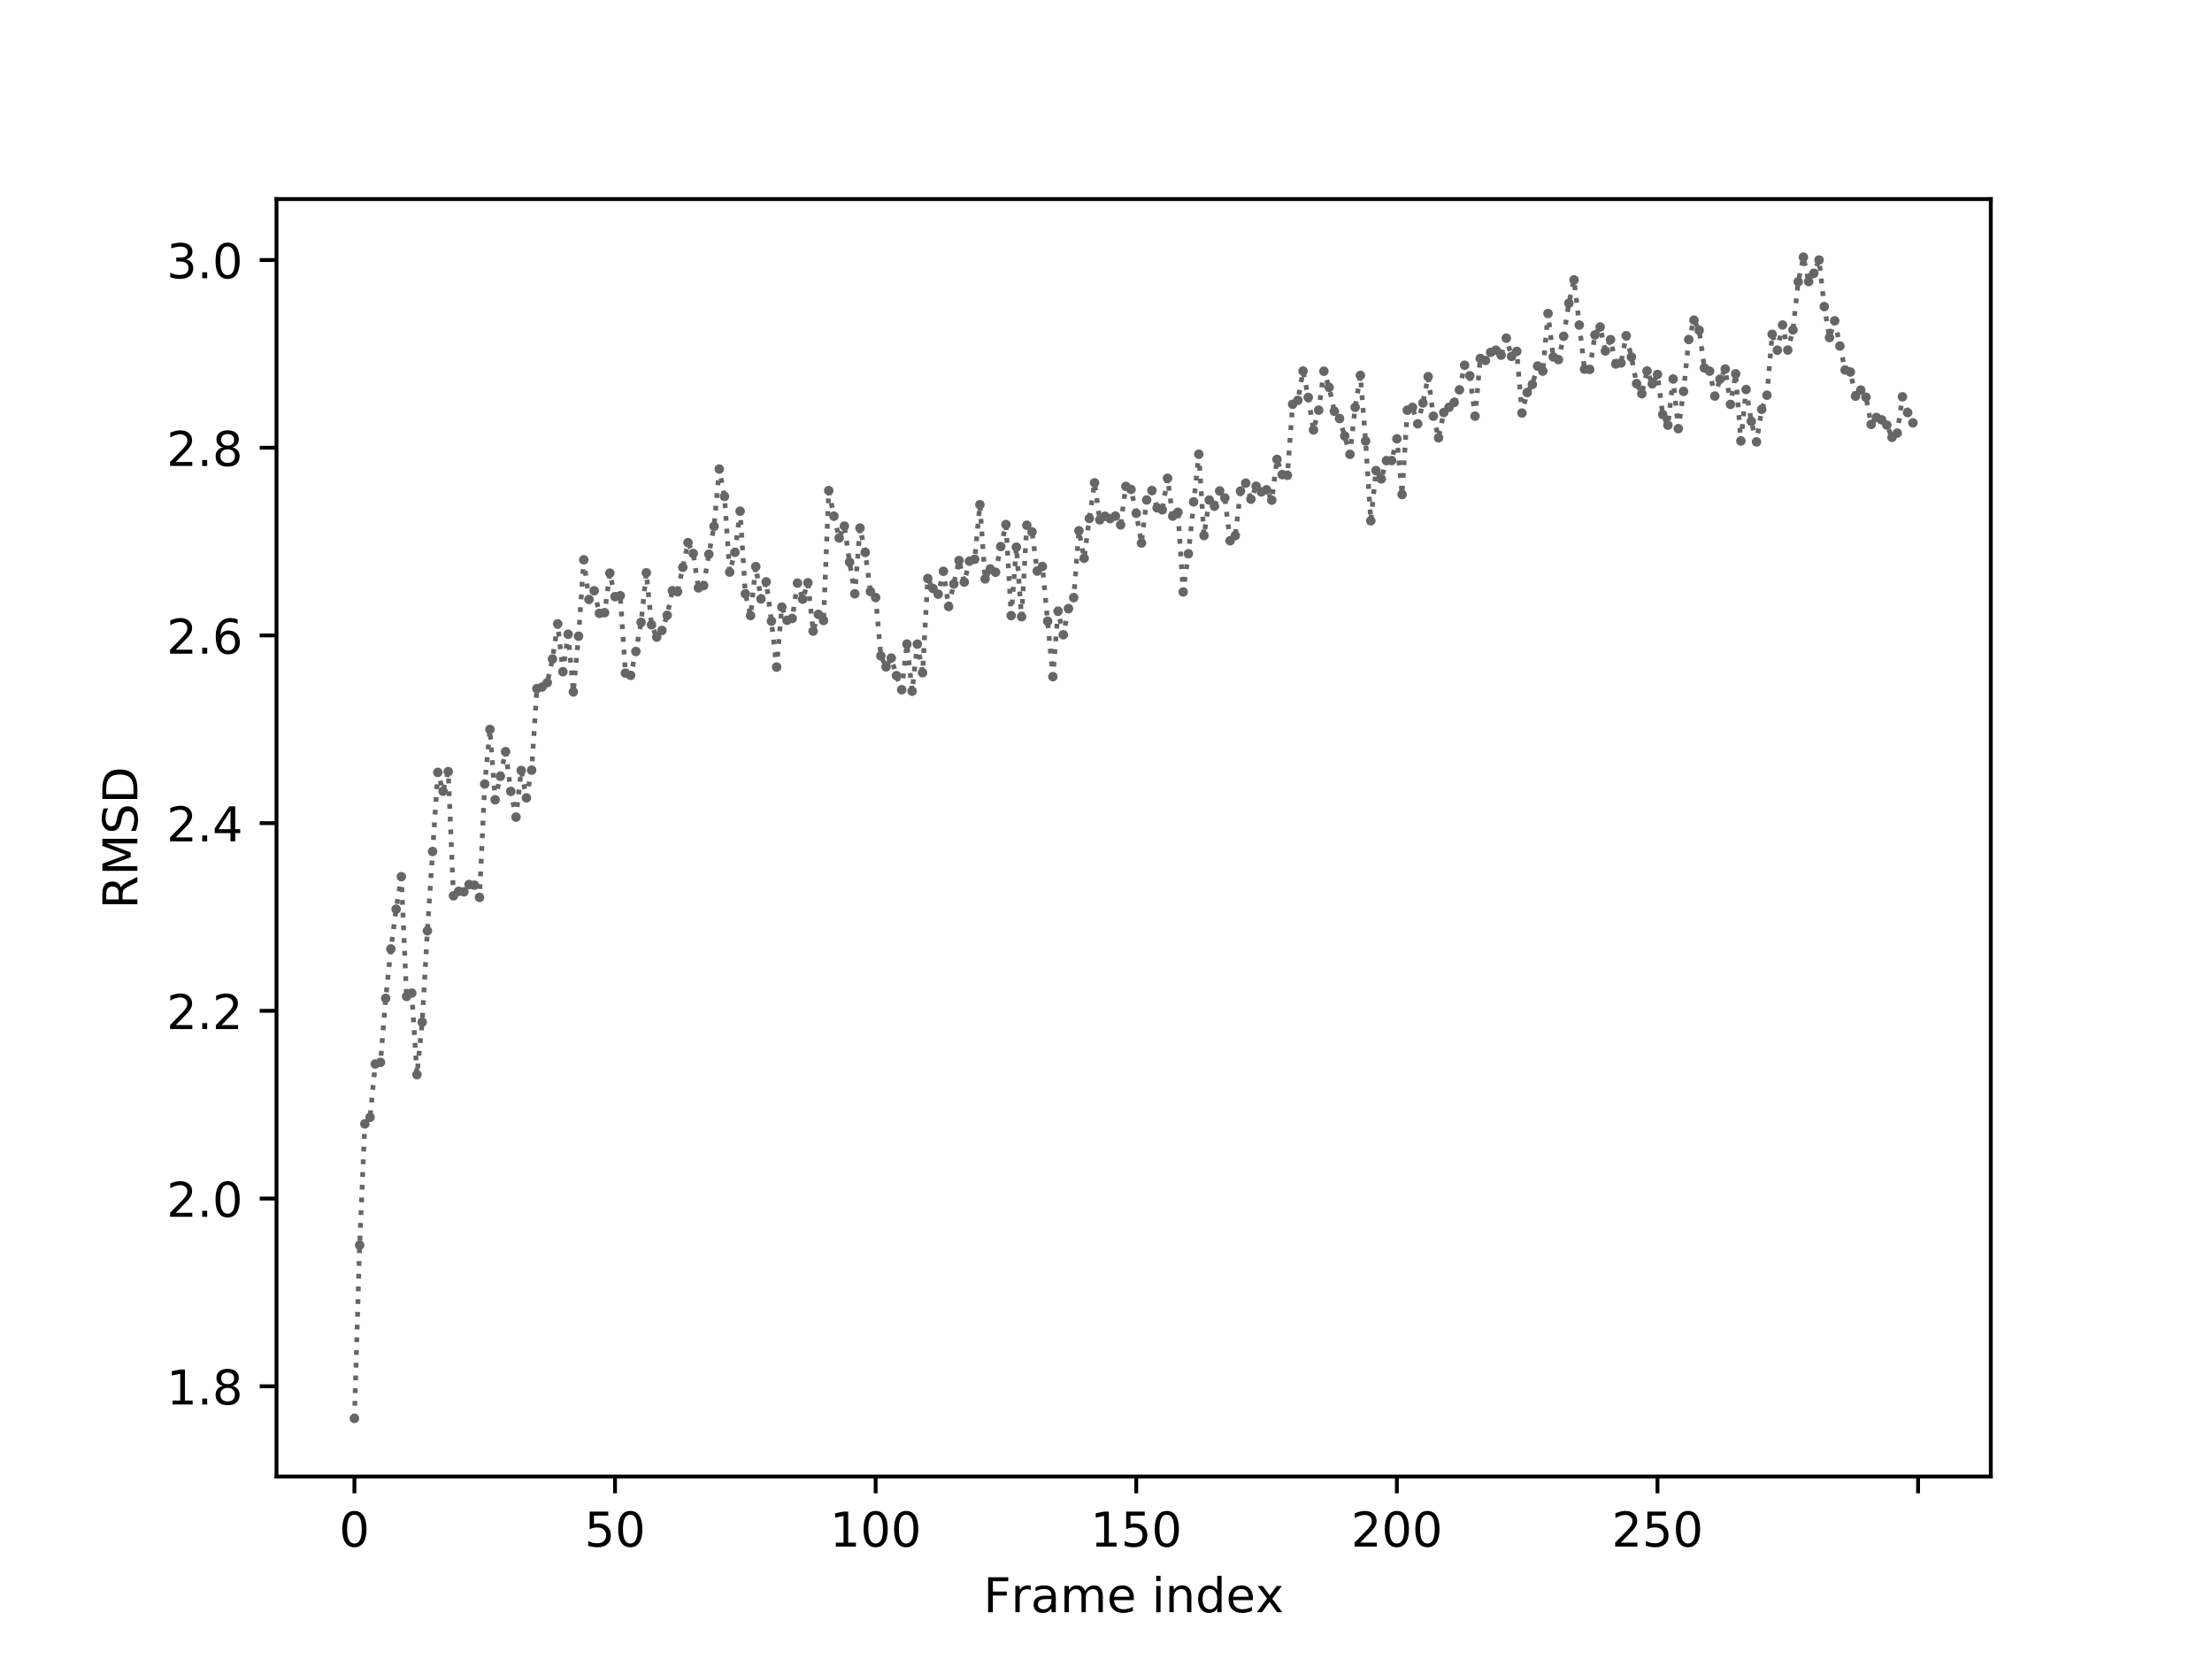<?xml version="1.0" encoding="utf-8" standalone="no"?>
<!DOCTYPE svg PUBLIC "-//W3C//DTD SVG 1.1//EN"
  "http://www.w3.org/Graphics/SVG/1.1/DTD/svg11.dtd">
<!-- Created with matplotlib (http://matplotlib.org/) -->
<svg height="345.6pt" version="1.1" viewBox="0 0 460.8 345.6" width="460.8pt" xmlns="http://www.w3.org/2000/svg" xmlns:xlink="http://www.w3.org/1999/xlink">
 <defs>
  <style type="text/css">
*{stroke-linecap:butt;stroke-linejoin:round;}
  </style>
 </defs>
 <g id="figure_1">
  <g id="patch_1">
   <path d="M 0 345.6 
L 460.8 345.6 
L 460.8 0 
L 0 0 
z
" style="fill:#ffffff;"/>
  </g>
  <g id="axes_1">
   <g id="patch_2">
    <path d="M 57.6 307.584 
L 414.72 307.584 
L 414.72 41.472 
L 57.6 41.472 
z
" style="fill:#ffffff;"/>
   </g>
   <g id="matplotlib.axis_1">
    <g id="xtick_1">
     <g id="line2d_1">
      <defs>
       <path d="M 0 0 
L 0 3.5 
" id="m8c49402d19" style="stroke:#000000;stroke-width:0.8;"/>
      </defs>
      <g>
       <use style="stroke:#000000;stroke-width:0.8;" x="73.833" xlink:href="#m8c49402d19" y="307.584"/>
      </g>
     </g>
     <g id="text_1">
      <!-- 0 -->
      <defs>
       <path d="M 31.781 66.406 
Q 24.172 66.406 20.328 58.906 
Q 16.5 51.422 16.5 36.375 
Q 16.5 21.391 20.328 13.891 
Q 24.172 6.391 31.781 6.391 
Q 39.453 6.391 43.281 13.891 
Q 47.125 21.391 47.125 36.375 
Q 47.125 51.422 43.281 58.906 
Q 39.453 66.406 31.781 66.406 
z
M 31.781 74.219 
Q 44.047 74.219 50.516 64.516 
Q 56.984 54.828 56.984 36.375 
Q 56.984 17.969 50.516 8.266 
Q 44.047 -1.422 31.781 -1.422 
Q 19.531 -1.422 13.062 8.266 
Q 6.594 17.969 6.594 36.375 
Q 6.594 54.828 13.062 64.516 
Q 19.531 74.219 31.781 74.219 
z
" id="DejaVuSans-30"/>
      </defs>
      <g transform="translate(70.651 322.182)scale(0.1 -0.1)">
       <use xlink:href="#DejaVuSans-30"/>
      </g>
     </g>
    </g>
    <g id="xtick_2">
     <g id="line2d_2">
      <g>
       <use style="stroke:#000000;stroke-width:0.8;" x="128.123" xlink:href="#m8c49402d19" y="307.584"/>
      </g>
     </g>
     <g id="text_2">
      <!-- 50 -->
      <defs>
       <path d="M 10.797 72.906 
L 49.516 72.906 
L 49.516 64.594 
L 19.828 64.594 
L 19.828 46.734 
Q 21.969 47.469 24.109 47.828 
Q 26.266 48.188 28.422 48.188 
Q 40.625 48.188 47.75 41.5 
Q 54.891 34.812 54.891 23.391 
Q 54.891 11.625 47.562 5.094 
Q 40.234 -1.422 26.906 -1.422 
Q 22.312 -1.422 17.547 -0.641 
Q 12.797 0.141 7.719 1.703 
L 7.719 11.625 
Q 12.109 9.234 16.797 8.062 
Q 21.484 6.891 26.703 6.891 
Q 35.156 6.891 40.078 11.328 
Q 45.016 15.766 45.016 23.391 
Q 45.016 31 40.078 35.438 
Q 35.156 39.891 26.703 39.891 
Q 22.75 39.891 18.812 39.016 
Q 14.891 38.141 10.797 36.281 
z
" id="DejaVuSans-35"/>
      </defs>
      <g transform="translate(121.76 322.182)scale(0.1 -0.1)">
       <use xlink:href="#DejaVuSans-35"/>
       <use x="63.623" xlink:href="#DejaVuSans-30"/>
      </g>
     </g>
    </g>
    <g id="xtick_3">
     <g id="line2d_3">
      <g>
       <use style="stroke:#000000;stroke-width:0.8;" x="182.413" xlink:href="#m8c49402d19" y="307.584"/>
      </g>
     </g>
     <g id="text_3">
      <!-- 100 -->
      <defs>
       <path d="M 12.406 8.297 
L 28.516 8.297 
L 28.516 63.922 
L 10.984 60.406 
L 10.984 69.391 
L 28.422 72.906 
L 38.281 72.906 
L 38.281 8.297 
L 54.391 8.297 
L 54.391 0 
L 12.406 0 
z
" id="DejaVuSans-31"/>
      </defs>
      <g transform="translate(172.869 322.182)scale(0.1 -0.1)">
       <use xlink:href="#DejaVuSans-31"/>
       <use x="63.623" xlink:href="#DejaVuSans-30"/>
       <use x="127.246" xlink:href="#DejaVuSans-30"/>
      </g>
     </g>
    </g>
    <g id="xtick_4">
     <g id="line2d_4">
      <g>
       <use style="stroke:#000000;stroke-width:0.8;" x="236.703" xlink:href="#m8c49402d19" y="307.584"/>
      </g>
     </g>
     <g id="text_4">
      <!-- 150 -->
      <g transform="translate(227.159 322.182)scale(0.1 -0.1)">
       <use xlink:href="#DejaVuSans-31"/>
       <use x="63.623" xlink:href="#DejaVuSans-35"/>
       <use x="127.246" xlink:href="#DejaVuSans-30"/>
      </g>
     </g>
    </g>
    <g id="xtick_5">
     <g id="line2d_5">
      <g>
       <use style="stroke:#000000;stroke-width:0.8;" x="290.993" xlink:href="#m8c49402d19" y="307.584"/>
      </g>
     </g>
     <g id="text_5">
      <!-- 200 -->
      <defs>
       <path d="M 19.188 8.297 
L 53.609 8.297 
L 53.609 0 
L 7.328 0 
L 7.328 8.297 
Q 12.938 14.109 22.625 23.891 
Q 32.328 33.688 34.812 36.531 
Q 39.547 41.844 41.422 45.531 
Q 43.312 49.219 43.312 52.781 
Q 43.312 58.594 39.234 62.25 
Q 35.156 65.922 28.609 65.922 
Q 23.969 65.922 18.812 64.312 
Q 13.672 62.703 7.812 59.422 
L 7.812 69.391 
Q 13.766 71.781 18.938 73 
Q 24.125 74.219 28.422 74.219 
Q 39.75 74.219 46.484 68.547 
Q 53.219 62.891 53.219 53.422 
Q 53.219 48.922 51.531 44.891 
Q 49.859 40.875 45.406 35.406 
Q 44.188 33.984 37.641 27.219 
Q 31.109 20.453 19.188 8.297 
z
" id="DejaVuSans-32"/>
      </defs>
      <g transform="translate(281.449 322.182)scale(0.1 -0.1)">
       <use xlink:href="#DejaVuSans-32"/>
       <use x="63.623" xlink:href="#DejaVuSans-30"/>
       <use x="127.246" xlink:href="#DejaVuSans-30"/>
      </g>
     </g>
    </g>
    <g id="xtick_6">
     <g id="line2d_6">
      <g>
       <use style="stroke:#000000;stroke-width:0.8;" x="345.283" xlink:href="#m8c49402d19" y="307.584"/>
      </g>
     </g>
     <g id="text_6">
      <!-- 250 -->
      <g transform="translate(335.739 322.182)scale(0.1 -0.1)">
       <use xlink:href="#DejaVuSans-32"/>
       <use x="63.623" xlink:href="#DejaVuSans-35"/>
       <use x="127.246" xlink:href="#DejaVuSans-30"/>
      </g>
     </g>
    </g>
    <g id="xtick_7">
     <g id="line2d_7">
      <g>
       <use style="stroke:#000000;stroke-width:0.8;" x="399.573" xlink:href="#m8c49402d19" y="307.584"/>
      </g>
     </g>
    </g>
    <g id="text_7">
     <!-- Frame index -->
     <defs>
      <path d="M 9.812 72.906 
L 51.703 72.906 
L 51.703 64.594 
L 19.672 64.594 
L 19.672 43.109 
L 48.578 43.109 
L 48.578 34.812 
L 19.672 34.812 
L 19.672 0 
L 9.812 0 
z
" id="DejaVuSans-46"/>
      <path d="M 41.109 46.297 
Q 39.594 47.172 37.812 47.578 
Q 36.031 48 33.891 48 
Q 26.266 48 22.188 43.047 
Q 18.109 38.094 18.109 28.812 
L 18.109 0 
L 9.078 0 
L 9.078 54.688 
L 18.109 54.688 
L 18.109 46.188 
Q 20.953 51.172 25.484 53.578 
Q 30.031 56 36.531 56 
Q 37.453 56 38.578 55.875 
Q 39.703 55.766 41.062 55.516 
z
" id="DejaVuSans-72"/>
      <path d="M 34.281 27.484 
Q 23.391 27.484 19.188 25 
Q 14.984 22.516 14.984 16.5 
Q 14.984 11.719 18.141 8.906 
Q 21.297 6.109 26.703 6.109 
Q 34.188 6.109 38.703 11.406 
Q 43.219 16.703 43.219 25.484 
L 43.219 27.484 
z
M 52.203 31.203 
L 52.203 0 
L 43.219 0 
L 43.219 8.297 
Q 40.141 3.328 35.547 0.953 
Q 30.953 -1.422 24.312 -1.422 
Q 15.922 -1.422 10.953 3.297 
Q 6 8.016 6 15.922 
Q 6 25.141 12.172 29.828 
Q 18.359 34.516 30.609 34.516 
L 43.219 34.516 
L 43.219 35.406 
Q 43.219 41.609 39.141 45 
Q 35.062 48.391 27.688 48.391 
Q 23 48.391 18.547 47.266 
Q 14.109 46.141 10.016 43.891 
L 10.016 52.203 
Q 14.938 54.109 19.578 55.047 
Q 24.219 56 28.609 56 
Q 40.484 56 46.344 49.844 
Q 52.203 43.703 52.203 31.203 
z
" id="DejaVuSans-61"/>
      <path d="M 52 44.188 
Q 55.375 50.25 60.062 53.125 
Q 64.75 56 71.094 56 
Q 79.641 56 84.281 50.016 
Q 88.922 44.047 88.922 33.016 
L 88.922 0 
L 79.891 0 
L 79.891 32.719 
Q 79.891 40.578 77.094 44.375 
Q 74.312 48.188 68.609 48.188 
Q 61.625 48.188 57.562 43.547 
Q 53.516 38.922 53.516 30.906 
L 53.516 0 
L 44.484 0 
L 44.484 32.719 
Q 44.484 40.625 41.703 44.406 
Q 38.922 48.188 33.109 48.188 
Q 26.219 48.188 22.156 43.531 
Q 18.109 38.875 18.109 30.906 
L 18.109 0 
L 9.078 0 
L 9.078 54.688 
L 18.109 54.688 
L 18.109 46.188 
Q 21.188 51.219 25.484 53.609 
Q 29.781 56 35.688 56 
Q 41.656 56 45.828 52.969 
Q 50 49.953 52 44.188 
z
" id="DejaVuSans-6d"/>
      <path d="M 56.203 29.594 
L 56.203 25.203 
L 14.891 25.203 
Q 15.484 15.922 20.484 11.062 
Q 25.484 6.203 34.422 6.203 
Q 39.594 6.203 44.453 7.469 
Q 49.312 8.734 54.109 11.281 
L 54.109 2.781 
Q 49.266 0.734 44.188 -0.344 
Q 39.109 -1.422 33.891 -1.422 
Q 20.797 -1.422 13.156 6.188 
Q 5.516 13.812 5.516 26.812 
Q 5.516 40.234 12.766 48.109 
Q 20.016 56 32.328 56 
Q 43.359 56 49.781 48.891 
Q 56.203 41.797 56.203 29.594 
z
M 47.219 32.234 
Q 47.125 39.594 43.094 43.984 
Q 39.062 48.391 32.422 48.391 
Q 24.906 48.391 20.391 44.141 
Q 15.875 39.891 15.188 32.172 
z
" id="DejaVuSans-65"/>
      <path id="DejaVuSans-20"/>
      <path d="M 9.422 54.688 
L 18.406 54.688 
L 18.406 0 
L 9.422 0 
z
M 9.422 75.984 
L 18.406 75.984 
L 18.406 64.594 
L 9.422 64.594 
z
" id="DejaVuSans-69"/>
      <path d="M 54.891 33.016 
L 54.891 0 
L 45.906 0 
L 45.906 32.719 
Q 45.906 40.484 42.875 44.328 
Q 39.844 48.188 33.797 48.188 
Q 26.516 48.188 22.312 43.547 
Q 18.109 38.922 18.109 30.906 
L 18.109 0 
L 9.078 0 
L 9.078 54.688 
L 18.109 54.688 
L 18.109 46.188 
Q 21.344 51.125 25.703 53.562 
Q 30.078 56 35.797 56 
Q 45.219 56 50.047 50.172 
Q 54.891 44.344 54.891 33.016 
z
" id="DejaVuSans-6e"/>
      <path d="M 45.406 46.391 
L 45.406 75.984 
L 54.391 75.984 
L 54.391 0 
L 45.406 0 
L 45.406 8.203 
Q 42.578 3.328 38.25 0.953 
Q 33.938 -1.422 27.875 -1.422 
Q 17.969 -1.422 11.734 6.484 
Q 5.516 14.406 5.516 27.297 
Q 5.516 40.188 11.734 48.094 
Q 17.969 56 27.875 56 
Q 33.938 56 38.25 53.625 
Q 42.578 51.266 45.406 46.391 
z
M 14.797 27.297 
Q 14.797 17.391 18.875 11.75 
Q 22.953 6.109 30.078 6.109 
Q 37.203 6.109 41.297 11.75 
Q 45.406 17.391 45.406 27.297 
Q 45.406 37.203 41.297 42.844 
Q 37.203 48.484 30.078 48.484 
Q 22.953 48.484 18.875 42.844 
Q 14.797 37.203 14.797 27.297 
z
" id="DejaVuSans-64"/>
      <path d="M 54.891 54.688 
L 35.109 28.078 
L 55.906 0 
L 45.312 0 
L 29.391 21.484 
L 13.484 0 
L 2.875 0 
L 24.125 28.609 
L 4.688 54.688 
L 15.281 54.688 
L 29.781 35.203 
L 44.281 54.688 
z
" id="DejaVuSans-78"/>
     </defs>
     <g transform="translate(204.867 335.861)scale(0.1 -0.1)">
      <use xlink:href="#DejaVuSans-46"/>
      <use x="57.41" xlink:href="#DejaVuSans-72"/>
      <use x="98.523" xlink:href="#DejaVuSans-61"/>
      <use x="159.803" xlink:href="#DejaVuSans-6d"/>
      <use x="257.215" xlink:href="#DejaVuSans-65"/>
      <use x="318.738" xlink:href="#DejaVuSans-20"/>
      <use x="350.525" xlink:href="#DejaVuSans-69"/>
      <use x="378.309" xlink:href="#DejaVuSans-6e"/>
      <use x="441.688" xlink:href="#DejaVuSans-64"/>
      <use x="505.164" xlink:href="#DejaVuSans-65"/>
      <use x="566.672" xlink:href="#DejaVuSans-78"/>
     </g>
    </g>
   </g>
   <g id="matplotlib.axis_2">
    <g id="ytick_1">
     <g id="line2d_8">
      <defs>
       <path d="M 0 0 
L -3.5 0 
" id="m8498c0c7df" style="stroke:#000000;stroke-width:0.8;"/>
      </defs>
      <g>
       <use style="stroke:#000000;stroke-width:0.8;" x="57.6" xlink:href="#m8498c0c7df" y="288.783"/>
      </g>
     </g>
     <g id="text_8">
      <!-- 1.8 -->
      <defs>
       <path d="M 10.688 12.406 
L 21 12.406 
L 21 0 
L 10.688 0 
z
" id="DejaVuSans-2e"/>
       <path d="M 31.781 34.625 
Q 24.75 34.625 20.719 30.859 
Q 16.703 27.094 16.703 20.516 
Q 16.703 13.922 20.719 10.156 
Q 24.75 6.391 31.781 6.391 
Q 38.812 6.391 42.859 10.172 
Q 46.922 13.969 46.922 20.516 
Q 46.922 27.094 42.891 30.859 
Q 38.875 34.625 31.781 34.625 
z
M 21.922 38.812 
Q 15.578 40.375 12.031 44.719 
Q 8.5 49.078 8.5 55.328 
Q 8.5 64.062 14.719 69.141 
Q 20.953 74.219 31.781 74.219 
Q 42.672 74.219 48.875 69.141 
Q 55.078 64.062 55.078 55.328 
Q 55.078 49.078 51.531 44.719 
Q 48 40.375 41.703 38.812 
Q 48.828 37.156 52.797 32.312 
Q 56.781 27.484 56.781 20.516 
Q 56.781 9.906 50.312 4.234 
Q 43.844 -1.422 31.781 -1.422 
Q 19.734 -1.422 13.25 4.234 
Q 6.781 9.906 6.781 20.516 
Q 6.781 27.484 10.781 32.312 
Q 14.797 37.156 21.922 38.812 
z
M 18.312 54.391 
Q 18.312 48.734 21.844 45.562 
Q 25.391 42.391 31.781 42.391 
Q 38.141 42.391 41.719 45.562 
Q 45.312 48.734 45.312 54.391 
Q 45.312 60.062 41.719 63.234 
Q 38.141 66.406 31.781 66.406 
Q 25.391 66.406 21.844 63.234 
Q 18.312 60.062 18.312 54.391 
z
" id="DejaVuSans-38"/>
      </defs>
      <g transform="translate(34.697 292.582)scale(0.1 -0.1)">
       <use xlink:href="#DejaVuSans-31"/>
       <use x="63.623" xlink:href="#DejaVuSans-2e"/>
       <use x="95.41" xlink:href="#DejaVuSans-38"/>
      </g>
     </g>
    </g>
    <g id="ytick_2">
     <g id="line2d_9">
      <g>
       <use style="stroke:#000000;stroke-width:0.8;" x="57.6" xlink:href="#m8498c0c7df" y="249.68"/>
      </g>
     </g>
     <g id="text_9">
      <!-- 2.0 -->
      <g transform="translate(34.697 253.479)scale(0.1 -0.1)">
       <use xlink:href="#DejaVuSans-32"/>
       <use x="63.623" xlink:href="#DejaVuSans-2e"/>
       <use x="95.41" xlink:href="#DejaVuSans-30"/>
      </g>
     </g>
    </g>
    <g id="ytick_3">
     <g id="line2d_10">
      <g>
       <use style="stroke:#000000;stroke-width:0.8;" x="57.6" xlink:href="#m8498c0c7df" y="210.577"/>
      </g>
     </g>
     <g id="text_10">
      <!-- 2.2 -->
      <g transform="translate(34.697 214.376)scale(0.1 -0.1)">
       <use xlink:href="#DejaVuSans-32"/>
       <use x="63.623" xlink:href="#DejaVuSans-2e"/>
       <use x="95.41" xlink:href="#DejaVuSans-32"/>
      </g>
     </g>
    </g>
    <g id="ytick_4">
     <g id="line2d_11">
      <g>
       <use style="stroke:#000000;stroke-width:0.8;" x="57.6" xlink:href="#m8498c0c7df" y="171.474"/>
      </g>
     </g>
     <g id="text_11">
      <!-- 2.4 -->
      <defs>
       <path d="M 37.797 64.312 
L 12.891 25.391 
L 37.797 25.391 
z
M 35.203 72.906 
L 47.609 72.906 
L 47.609 25.391 
L 58.016 25.391 
L 58.016 17.188 
L 47.609 17.188 
L 47.609 0 
L 37.797 0 
L 37.797 17.188 
L 4.891 17.188 
L 4.891 26.703 
z
" id="DejaVuSans-34"/>
      </defs>
      <g transform="translate(34.697 175.273)scale(0.1 -0.1)">
       <use xlink:href="#DejaVuSans-32"/>
       <use x="63.623" xlink:href="#DejaVuSans-2e"/>
       <use x="95.41" xlink:href="#DejaVuSans-34"/>
      </g>
     </g>
    </g>
    <g id="ytick_5">
     <g id="line2d_12">
      <g>
       <use style="stroke:#000000;stroke-width:0.8;" x="57.6" xlink:href="#m8498c0c7df" y="132.371"/>
      </g>
     </g>
     <g id="text_12">
      <!-- 2.6 -->
      <defs>
       <path d="M 33.016 40.375 
Q 26.375 40.375 22.484 35.828 
Q 18.609 31.297 18.609 23.391 
Q 18.609 15.531 22.484 10.953 
Q 26.375 6.391 33.016 6.391 
Q 39.656 6.391 43.531 10.953 
Q 47.406 15.531 47.406 23.391 
Q 47.406 31.297 43.531 35.828 
Q 39.656 40.375 33.016 40.375 
z
M 52.594 71.297 
L 52.594 62.312 
Q 48.875 64.062 45.094 64.984 
Q 41.312 65.922 37.594 65.922 
Q 27.828 65.922 22.672 59.328 
Q 17.531 52.734 16.797 39.406 
Q 19.672 43.656 24.016 45.922 
Q 28.375 48.188 33.594 48.188 
Q 44.578 48.188 50.953 41.516 
Q 57.328 34.859 57.328 23.391 
Q 57.328 12.156 50.688 5.359 
Q 44.047 -1.422 33.016 -1.422 
Q 20.359 -1.422 13.672 8.266 
Q 6.984 17.969 6.984 36.375 
Q 6.984 53.656 15.188 63.938 
Q 23.391 74.219 37.203 74.219 
Q 40.922 74.219 44.703 73.484 
Q 48.484 72.75 52.594 71.297 
z
" id="DejaVuSans-36"/>
      </defs>
      <g transform="translate(34.697 136.17)scale(0.1 -0.1)">
       <use xlink:href="#DejaVuSans-32"/>
       <use x="63.623" xlink:href="#DejaVuSans-2e"/>
       <use x="95.41" xlink:href="#DejaVuSans-36"/>
      </g>
     </g>
    </g>
    <g id="ytick_6">
     <g id="line2d_13">
      <g>
       <use style="stroke:#000000;stroke-width:0.8;" x="57.6" xlink:href="#m8498c0c7df" y="93.268"/>
      </g>
     </g>
     <g id="text_13">
      <!-- 2.8 -->
      <g transform="translate(34.697 97.067)scale(0.1 -0.1)">
       <use xlink:href="#DejaVuSans-32"/>
       <use x="63.623" xlink:href="#DejaVuSans-2e"/>
       <use x="95.41" xlink:href="#DejaVuSans-38"/>
      </g>
     </g>
    </g>
    <g id="ytick_7">
     <g id="line2d_14">
      <g>
       <use style="stroke:#000000;stroke-width:0.8;" x="57.6" xlink:href="#m8498c0c7df" y="54.165"/>
      </g>
     </g>
     <g id="text_14">
      <!-- 3.0 -->
      <defs>
       <path d="M 40.578 39.312 
Q 47.656 37.797 51.625 33 
Q 55.609 28.219 55.609 21.188 
Q 55.609 10.406 48.188 4.484 
Q 40.766 -1.422 27.094 -1.422 
Q 22.516 -1.422 17.656 -0.516 
Q 12.797 0.391 7.625 2.203 
L 7.625 11.719 
Q 11.719 9.328 16.594 8.109 
Q 21.484 6.891 26.812 6.891 
Q 36.078 6.891 40.938 10.547 
Q 45.797 14.203 45.797 21.188 
Q 45.797 27.641 41.281 31.266 
Q 36.766 34.906 28.719 34.906 
L 20.219 34.906 
L 20.219 43.016 
L 29.109 43.016 
Q 36.375 43.016 40.234 45.922 
Q 44.094 48.828 44.094 54.297 
Q 44.094 59.906 40.109 62.906 
Q 36.141 65.922 28.719 65.922 
Q 24.656 65.922 20.016 65.031 
Q 15.375 64.156 9.812 62.312 
L 9.812 71.094 
Q 15.438 72.656 20.344 73.438 
Q 25.25 74.219 29.594 74.219 
Q 40.828 74.219 47.359 69.109 
Q 53.906 64.016 53.906 55.328 
Q 53.906 49.266 50.438 45.094 
Q 46.969 40.922 40.578 39.312 
z
" id="DejaVuSans-33"/>
      </defs>
      <g transform="translate(34.697 57.965)scale(0.1 -0.1)">
       <use xlink:href="#DejaVuSans-33"/>
       <use x="63.623" xlink:href="#DejaVuSans-2e"/>
       <use x="95.41" xlink:href="#DejaVuSans-30"/>
      </g>
     </g>
    </g>
    <g id="text_15">
     <!-- RMSD -->
     <defs>
      <path d="M 44.391 34.188 
Q 47.562 33.109 50.562 29.594 
Q 53.562 26.078 56.594 19.922 
L 66.609 0 
L 56 0 
L 46.688 18.703 
Q 43.062 26.031 39.672 28.422 
Q 36.281 30.812 30.422 30.812 
L 19.672 30.812 
L 19.672 0 
L 9.812 0 
L 9.812 72.906 
L 32.078 72.906 
Q 44.578 72.906 50.734 67.672 
Q 56.891 62.453 56.891 51.906 
Q 56.891 45.016 53.688 40.469 
Q 50.484 35.938 44.391 34.188 
z
M 19.672 64.797 
L 19.672 38.922 
L 32.078 38.922 
Q 39.203 38.922 42.844 42.219 
Q 46.484 45.516 46.484 51.906 
Q 46.484 58.297 42.844 61.547 
Q 39.203 64.797 32.078 64.797 
z
" id="DejaVuSans-52"/>
      <path d="M 9.812 72.906 
L 24.516 72.906 
L 43.109 23.297 
L 61.812 72.906 
L 76.516 72.906 
L 76.516 0 
L 66.891 0 
L 66.891 64.016 
L 48.094 14.016 
L 38.188 14.016 
L 19.391 64.016 
L 19.391 0 
L 9.812 0 
z
" id="DejaVuSans-4d"/>
      <path d="M 53.516 70.516 
L 53.516 60.891 
Q 47.906 63.578 42.922 64.891 
Q 37.938 66.219 33.297 66.219 
Q 25.25 66.219 20.875 63.094 
Q 16.5 59.969 16.5 54.203 
Q 16.5 49.359 19.406 46.891 
Q 22.312 44.438 30.422 42.922 
L 36.375 41.703 
Q 47.406 39.594 52.656 34.297 
Q 57.906 29 57.906 20.125 
Q 57.906 9.516 50.797 4.047 
Q 43.703 -1.422 29.984 -1.422 
Q 24.812 -1.422 18.969 -0.25 
Q 13.141 0.922 6.891 3.219 
L 6.891 13.375 
Q 12.891 10.016 18.656 8.297 
Q 24.422 6.594 29.984 6.594 
Q 38.422 6.594 43.016 9.906 
Q 47.609 13.234 47.609 19.391 
Q 47.609 24.75 44.312 27.781 
Q 41.016 30.812 33.5 32.328 
L 27.484 33.5 
Q 16.453 35.688 11.516 40.375 
Q 6.594 45.062 6.594 53.422 
Q 6.594 63.094 13.406 68.656 
Q 20.219 74.219 32.172 74.219 
Q 37.312 74.219 42.625 73.281 
Q 47.953 72.359 53.516 70.516 
z
" id="DejaVuSans-53"/>
      <path d="M 19.672 64.797 
L 19.672 8.109 
L 31.594 8.109 
Q 46.688 8.109 53.688 14.938 
Q 60.688 21.781 60.688 36.531 
Q 60.688 51.172 53.688 57.984 
Q 46.688 64.797 31.594 64.797 
z
M 9.812 72.906 
L 30.078 72.906 
Q 51.266 72.906 61.172 64.094 
Q 71.094 55.281 71.094 36.531 
Q 71.094 17.672 61.125 8.828 
Q 51.172 0 30.078 0 
L 9.812 0 
z
" id="DejaVuSans-44"/>
     </defs>
     <g transform="translate(28.617 189.34)rotate(-90)scale(0.1 -0.1)">
      <use xlink:href="#DejaVuSans-52"/>
      <use x="69.482" xlink:href="#DejaVuSans-4d"/>
      <use x="155.762" xlink:href="#DejaVuSans-53"/>
      <use x="219.238" xlink:href="#DejaVuSans-44"/>
     </g>
    </g>
   </g>
   <g id="line2d_15">
    <path clip-path="url(#pd6e336364e)" d="M 73.833 295.488 
L 74.919 259.386 
L 76.004 234.132 
L 77.09 232.745 
L 78.176 221.65 
L 79.262 221.308 
L 80.348 207.974 
L 81.433 197.685 
L 82.519 189.396 
L 83.605 182.625 
L 84.691 207.577 
L 85.777 206.876 
L 86.862 223.865 
L 87.948 212.942 
L 89.034 193.906 
L 91.206 160.9 
L 92.291 164.819 
L 93.377 160.736 
L 94.463 186.617 
L 95.549 185.676 
L 96.635 185.788 
L 97.72 184.271 
L 98.806 184.392 
L 99.892 186.939 
L 100.978 163.325 
L 102.064 151.952 
L 103.149 166.607 
L 105.321 156.583 
L 106.407 164.859 
L 107.493 170.213 
L 108.578 160.496 
L 109.664 166.212 
L 110.75 160.439 
L 111.836 143.457 
L 112.922 143.119 
L 114.007 142.206 
L 115.093 137.281 
L 116.179 129.965 
L 117.265 139.932 
L 118.351 132.125 
L 119.436 144.144 
L 120.522 132.534 
L 121.608 116.614 
L 122.694 124.881 
L 123.78 123.061 
L 124.865 127.768 
L 125.951 127.631 
L 127.037 119.388 
L 128.123 124.304 
L 129.209 124.104 
L 130.294 140.219 
L 131.38 140.69 
L 132.466 135.72 
L 133.552 129.639 
L 134.638 119.32 
L 135.723 130.149 
L 136.809 132.723 
L 137.895 131.333 
L 138.981 128.179 
L 140.067 123.055 
L 141.152 123.279 
L 143.324 113.037 
L 144.41 115.294 
L 145.496 122.474 
L 146.581 121.989 
L 147.667 115.455 
L 148.753 109.645 
L 149.839 97.717 
L 150.925 103.411 
L 152.01 119.177 
L 153.096 115.062 
L 154.182 106.478 
L 155.268 123.694 
L 156.354 128.23 
L 157.439 118.026 
L 158.525 124.767 
L 159.611 121.206 
L 160.697 129.394 
L 161.783 138.967 
L 162.868 126.464 
L 163.954 129.214 
L 165.04 128.827 
L 166.126 121.476 
L 167.212 124.814 
L 168.297 121.397 
L 169.383 131.473 
L 170.469 127.979 
L 171.555 129.26 
L 172.641 102.202 
L 173.726 107.522 
L 174.812 112.073 
L 175.898 109.593 
L 176.984 117.103 
L 178.07 123.705 
L 179.155 109.986 
L 180.241 115.077 
L 181.327 123.229 
L 182.413 124.474 
L 183.499 136.632 
L 184.584 138.922 
L 185.67 137.085 
L 186.756 140.744 
L 187.842 143.681 
L 188.928 134.17 
L 190.013 143.985 
L 191.099 134.185 
L 192.185 140.141 
L 193.271 120.514 
L 194.357 122.592 
L 195.442 123.776 
L 196.528 119.009 
L 197.614 126.355 
L 199.786 116.764 
L 200.871 121.255 
L 201.957 116.906 
L 203.043 116.506 
L 204.129 105.139 
L 205.215 120.593 
L 206.3 118.531 
L 207.386 119.213 
L 208.472 113.858 
L 209.558 109.269 
L 210.644 128.245 
L 211.729 113.99 
L 212.815 128.475 
L 213.901 109.412 
L 214.987 110.804 
L 216.073 118.963 
L 217.158 118.006 
L 219.33 140.961 
L 220.416 127.318 
L 221.502 132.224 
L 222.587 126.776 
L 223.673 124.492 
L 224.759 110.564 
L 225.845 116.289 
L 226.931 107.998 
L 228.016 100.573 
L 229.102 108.296 
L 230.188 107.549 
L 231.274 108.039 
L 232.36 107.504 
L 233.445 109.343 
L 234.531 101.322 
L 235.617 101.95 
L 236.703 106.93 
L 237.789 113.119 
L 238.875 104.153 
L 239.96 102.177 
L 241.046 105.796 
L 242.132 106.204 
L 243.218 99.629 
L 244.304 107.511 
L 245.389 106.715 
L 246.475 123.321 
L 247.561 115.36 
L 249.733 94.624 
L 250.818 111.568 
L 251.904 104.169 
L 252.99 105.458 
L 254.076 102.27 
L 255.162 103.733 
L 256.247 112.651 
L 257.333 111.573 
L 258.419 102.297 
L 259.505 100.65 
L 260.591 103.991 
L 261.676 101.288 
L 262.762 102.465 
L 263.848 102.036 
L 264.934 104.192 
L 266.02 95.694 
L 267.105 98.869 
L 268.191 99.01 
L 269.277 84.215 
L 270.363 83.4 
L 271.449 77.303 
L 272.534 82.786 
L 273.62 89.569 
L 274.706 85.442 
L 275.792 77.332 
L 276.878 80.697 
L 277.963 85.679 
L 279.049 87.195 
L 281.221 94.645 
L 282.307 84.846 
L 283.392 78.199 
L 284.478 91.875 
L 285.564 108.483 
L 286.65 98.039 
L 287.736 99.767 
L 288.821 95.951 
L 289.907 95.937 
L 290.993 91.41 
L 292.079 103.019 
L 293.165 85.451 
L 294.25 84.867 
L 295.336 88.288 
L 296.422 83.946 
L 297.508 78.467 
L 298.594 86.699 
L 299.679 91.203 
L 300.765 85.935 
L 302.937 83.843 
L 304.023 81.214 
L 305.108 76.079 
L 306.194 78.278 
L 307.28 86.69 
L 308.366 74.676 
L 309.452 75.088 
L 310.537 73.396 
L 311.623 72.951 
L 312.709 73.985 
L 313.795 70.436 
L 314.881 74.238 
L 315.966 73.204 
L 317.052 86.044 
L 318.138 81.772 
L 319.224 80.08 
L 320.31 76.254 
L 321.395 77.304 
L 322.481 65.314 
L 323.567 74.342 
L 324.653 74.917 
L 325.739 70.049 
L 326.824 63.169 
L 327.91 58.311 
L 330.082 76.897 
L 331.168 76.964 
L 332.253 69.773 
L 333.339 68.13 
L 334.425 73.112 
L 335.511 70.746 
L 336.597 75.817 
L 337.682 75.61 
L 338.768 69.93 
L 339.854 74.367 
L 340.94 79.914 
L 342.026 82.02 
L 343.111 77.281 
L 344.197 79.96 
L 345.283 78.002 
L 346.369 86.348 
L 347.455 88.571 
L 348.54 78.958 
L 349.626 89.298 
L 350.712 81.537 
L 351.798 70.731 
L 352.884 66.684 
L 353.969 68.803 
L 355.055 76.645 
L 356.141 77.311 
L 357.227 82.512 
L 358.313 78.983 
L 359.398 76.871 
L 360.484 84.241 
L 361.57 77.875 
L 362.656 91.871 
L 363.742 81.139 
L 364.827 87.777 
L 365.913 92.053 
L 366.999 85.263 
L 368.085 82.326 
L 369.171 69.637 
L 370.256 72.951 
L 371.342 67.696 
L 372.428 72.925 
L 373.514 68.719 
L 374.6 58.691 
L 375.685 53.568 
L 376.771 58.655 
L 377.857 56.923 
L 378.943 54.162 
L 380.029 63.87 
L 381.114 70.326 
L 382.2 66.832 
L 384.372 77.075 
L 385.458 77.499 
L 386.543 82.535 
L 387.629 81.255 
L 388.715 82.744 
L 389.801 88.411 
L 390.887 86.964 
L 391.972 87.461 
L 393.058 88.556 
L 394.144 91.105 
L 395.23 90.221 
L 396.316 82.659 
L 397.401 85.956 
L 398.487 88.09 
L 398.487 88.09 
" style="fill:none;stroke:#666666;stroke-dasharray:1,1.65;stroke-dashoffset:0;"/>
    <defs>
     <path d="M 0 0.5 
C 0.133 0.5 0.26 0.447 0.354 0.354 
C 0.447 0.26 0.5 0.133 0.5 0 
C 0.5 -0.133 0.447 -0.26 0.354 -0.354 
C 0.26 -0.447 0.133 -0.5 0 -0.5 
C -0.133 -0.5 -0.26 -0.447 -0.354 -0.354 
C -0.447 -0.26 -0.5 -0.133 -0.5 0 
C -0.5 0.133 -0.447 0.26 -0.354 0.354 
C -0.26 0.447 -0.133 0.5 0 0.5 
z
" id="m06d2f5297c" style="stroke:#666666;"/>
    </defs>
    <g clip-path="url(#pd6e336364e)">
     <use style="fill:#666666;stroke:#666666;" x="73.833" xlink:href="#m06d2f5297c" y="295.488"/>
     <use style="fill:#666666;stroke:#666666;" x="74.919" xlink:href="#m06d2f5297c" y="259.386"/>
     <use style="fill:#666666;stroke:#666666;" x="76.004" xlink:href="#m06d2f5297c" y="234.132"/>
     <use style="fill:#666666;stroke:#666666;" x="77.09" xlink:href="#m06d2f5297c" y="232.745"/>
     <use style="fill:#666666;stroke:#666666;" x="78.176" xlink:href="#m06d2f5297c" y="221.65"/>
     <use style="fill:#666666;stroke:#666666;" x="79.262" xlink:href="#m06d2f5297c" y="221.308"/>
     <use style="fill:#666666;stroke:#666666;" x="80.348" xlink:href="#m06d2f5297c" y="207.974"/>
     <use style="fill:#666666;stroke:#666666;" x="81.433" xlink:href="#m06d2f5297c" y="197.685"/>
     <use style="fill:#666666;stroke:#666666;" x="82.519" xlink:href="#m06d2f5297c" y="189.396"/>
     <use style="fill:#666666;stroke:#666666;" x="83.605" xlink:href="#m06d2f5297c" y="182.625"/>
     <use style="fill:#666666;stroke:#666666;" x="84.691" xlink:href="#m06d2f5297c" y="207.577"/>
     <use style="fill:#666666;stroke:#666666;" x="85.777" xlink:href="#m06d2f5297c" y="206.876"/>
     <use style="fill:#666666;stroke:#666666;" x="86.862" xlink:href="#m06d2f5297c" y="223.865"/>
     <use style="fill:#666666;stroke:#666666;" x="87.948" xlink:href="#m06d2f5297c" y="212.942"/>
     <use style="fill:#666666;stroke:#666666;" x="89.034" xlink:href="#m06d2f5297c" y="193.906"/>
     <use style="fill:#666666;stroke:#666666;" x="90.12" xlink:href="#m06d2f5297c" y="177.382"/>
     <use style="fill:#666666;stroke:#666666;" x="91.206" xlink:href="#m06d2f5297c" y="160.9"/>
     <use style="fill:#666666;stroke:#666666;" x="92.291" xlink:href="#m06d2f5297c" y="164.819"/>
     <use style="fill:#666666;stroke:#666666;" x="93.377" xlink:href="#m06d2f5297c" y="160.736"/>
     <use style="fill:#666666;stroke:#666666;" x="94.463" xlink:href="#m06d2f5297c" y="186.617"/>
     <use style="fill:#666666;stroke:#666666;" x="95.549" xlink:href="#m06d2f5297c" y="185.676"/>
     <use style="fill:#666666;stroke:#666666;" x="96.635" xlink:href="#m06d2f5297c" y="185.788"/>
     <use style="fill:#666666;stroke:#666666;" x="97.72" xlink:href="#m06d2f5297c" y="184.271"/>
     <use style="fill:#666666;stroke:#666666;" x="98.806" xlink:href="#m06d2f5297c" y="184.392"/>
     <use style="fill:#666666;stroke:#666666;" x="99.892" xlink:href="#m06d2f5297c" y="186.939"/>
     <use style="fill:#666666;stroke:#666666;" x="100.978" xlink:href="#m06d2f5297c" y="163.325"/>
     <use style="fill:#666666;stroke:#666666;" x="102.064" xlink:href="#m06d2f5297c" y="151.952"/>
     <use style="fill:#666666;stroke:#666666;" x="103.149" xlink:href="#m06d2f5297c" y="166.607"/>
     <use style="fill:#666666;stroke:#666666;" x="104.235" xlink:href="#m06d2f5297c" y="161.716"/>
     <use style="fill:#666666;stroke:#666666;" x="105.321" xlink:href="#m06d2f5297c" y="156.583"/>
     <use style="fill:#666666;stroke:#666666;" x="106.407" xlink:href="#m06d2f5297c" y="164.859"/>
     <use style="fill:#666666;stroke:#666666;" x="107.493" xlink:href="#m06d2f5297c" y="170.213"/>
     <use style="fill:#666666;stroke:#666666;" x="108.578" xlink:href="#m06d2f5297c" y="160.496"/>
     <use style="fill:#666666;stroke:#666666;" x="109.664" xlink:href="#m06d2f5297c" y="166.212"/>
     <use style="fill:#666666;stroke:#666666;" x="110.75" xlink:href="#m06d2f5297c" y="160.439"/>
     <use style="fill:#666666;stroke:#666666;" x="111.836" xlink:href="#m06d2f5297c" y="143.457"/>
     <use style="fill:#666666;stroke:#666666;" x="112.922" xlink:href="#m06d2f5297c" y="143.119"/>
     <use style="fill:#666666;stroke:#666666;" x="114.007" xlink:href="#m06d2f5297c" y="142.206"/>
     <use style="fill:#666666;stroke:#666666;" x="115.093" xlink:href="#m06d2f5297c" y="137.281"/>
     <use style="fill:#666666;stroke:#666666;" x="116.179" xlink:href="#m06d2f5297c" y="129.965"/>
     <use style="fill:#666666;stroke:#666666;" x="117.265" xlink:href="#m06d2f5297c" y="139.932"/>
     <use style="fill:#666666;stroke:#666666;" x="118.351" xlink:href="#m06d2f5297c" y="132.125"/>
     <use style="fill:#666666;stroke:#666666;" x="119.436" xlink:href="#m06d2f5297c" y="144.144"/>
     <use style="fill:#666666;stroke:#666666;" x="120.522" xlink:href="#m06d2f5297c" y="132.534"/>
     <use style="fill:#666666;stroke:#666666;" x="121.608" xlink:href="#m06d2f5297c" y="116.614"/>
     <use style="fill:#666666;stroke:#666666;" x="122.694" xlink:href="#m06d2f5297c" y="124.881"/>
     <use style="fill:#666666;stroke:#666666;" x="123.78" xlink:href="#m06d2f5297c" y="123.061"/>
     <use style="fill:#666666;stroke:#666666;" x="124.865" xlink:href="#m06d2f5297c" y="127.768"/>
     <use style="fill:#666666;stroke:#666666;" x="125.951" xlink:href="#m06d2f5297c" y="127.631"/>
     <use style="fill:#666666;stroke:#666666;" x="127.037" xlink:href="#m06d2f5297c" y="119.388"/>
     <use style="fill:#666666;stroke:#666666;" x="128.123" xlink:href="#m06d2f5297c" y="124.304"/>
     <use style="fill:#666666;stroke:#666666;" x="129.209" xlink:href="#m06d2f5297c" y="124.104"/>
     <use style="fill:#666666;stroke:#666666;" x="130.294" xlink:href="#m06d2f5297c" y="140.219"/>
     <use style="fill:#666666;stroke:#666666;" x="131.38" xlink:href="#m06d2f5297c" y="140.69"/>
     <use style="fill:#666666;stroke:#666666;" x="132.466" xlink:href="#m06d2f5297c" y="135.72"/>
     <use style="fill:#666666;stroke:#666666;" x="133.552" xlink:href="#m06d2f5297c" y="129.639"/>
     <use style="fill:#666666;stroke:#666666;" x="134.638" xlink:href="#m06d2f5297c" y="119.32"/>
     <use style="fill:#666666;stroke:#666666;" x="135.723" xlink:href="#m06d2f5297c" y="130.149"/>
     <use style="fill:#666666;stroke:#666666;" x="136.809" xlink:href="#m06d2f5297c" y="132.723"/>
     <use style="fill:#666666;stroke:#666666;" x="137.895" xlink:href="#m06d2f5297c" y="131.333"/>
     <use style="fill:#666666;stroke:#666666;" x="138.981" xlink:href="#m06d2f5297c" y="128.179"/>
     <use style="fill:#666666;stroke:#666666;" x="140.067" xlink:href="#m06d2f5297c" y="123.055"/>
     <use style="fill:#666666;stroke:#666666;" x="141.152" xlink:href="#m06d2f5297c" y="123.279"/>
     <use style="fill:#666666;stroke:#666666;" x="142.238" xlink:href="#m06d2f5297c" y="118.185"/>
     <use style="fill:#666666;stroke:#666666;" x="143.324" xlink:href="#m06d2f5297c" y="113.037"/>
     <use style="fill:#666666;stroke:#666666;" x="144.41" xlink:href="#m06d2f5297c" y="115.294"/>
     <use style="fill:#666666;stroke:#666666;" x="145.496" xlink:href="#m06d2f5297c" y="122.474"/>
     <use style="fill:#666666;stroke:#666666;" x="146.581" xlink:href="#m06d2f5297c" y="121.989"/>
     <use style="fill:#666666;stroke:#666666;" x="147.667" xlink:href="#m06d2f5297c" y="115.455"/>
     <use style="fill:#666666;stroke:#666666;" x="148.753" xlink:href="#m06d2f5297c" y="109.645"/>
     <use style="fill:#666666;stroke:#666666;" x="149.839" xlink:href="#m06d2f5297c" y="97.717"/>
     <use style="fill:#666666;stroke:#666666;" x="150.925" xlink:href="#m06d2f5297c" y="103.411"/>
     <use style="fill:#666666;stroke:#666666;" x="152.01" xlink:href="#m06d2f5297c" y="119.177"/>
     <use style="fill:#666666;stroke:#666666;" x="153.096" xlink:href="#m06d2f5297c" y="115.062"/>
     <use style="fill:#666666;stroke:#666666;" x="154.182" xlink:href="#m06d2f5297c" y="106.478"/>
     <use style="fill:#666666;stroke:#666666;" x="155.268" xlink:href="#m06d2f5297c" y="123.694"/>
     <use style="fill:#666666;stroke:#666666;" x="156.354" xlink:href="#m06d2f5297c" y="128.23"/>
     <use style="fill:#666666;stroke:#666666;" x="157.439" xlink:href="#m06d2f5297c" y="118.026"/>
     <use style="fill:#666666;stroke:#666666;" x="158.525" xlink:href="#m06d2f5297c" y="124.767"/>
     <use style="fill:#666666;stroke:#666666;" x="159.611" xlink:href="#m06d2f5297c" y="121.206"/>
     <use style="fill:#666666;stroke:#666666;" x="160.697" xlink:href="#m06d2f5297c" y="129.394"/>
     <use style="fill:#666666;stroke:#666666;" x="161.783" xlink:href="#m06d2f5297c" y="138.967"/>
     <use style="fill:#666666;stroke:#666666;" x="162.868" xlink:href="#m06d2f5297c" y="126.464"/>
     <use style="fill:#666666;stroke:#666666;" x="163.954" xlink:href="#m06d2f5297c" y="129.214"/>
     <use style="fill:#666666;stroke:#666666;" x="165.04" xlink:href="#m06d2f5297c" y="128.827"/>
     <use style="fill:#666666;stroke:#666666;" x="166.126" xlink:href="#m06d2f5297c" y="121.476"/>
     <use style="fill:#666666;stroke:#666666;" x="167.212" xlink:href="#m06d2f5297c" y="124.814"/>
     <use style="fill:#666666;stroke:#666666;" x="168.297" xlink:href="#m06d2f5297c" y="121.397"/>
     <use style="fill:#666666;stroke:#666666;" x="169.383" xlink:href="#m06d2f5297c" y="131.473"/>
     <use style="fill:#666666;stroke:#666666;" x="170.469" xlink:href="#m06d2f5297c" y="127.979"/>
     <use style="fill:#666666;stroke:#666666;" x="171.555" xlink:href="#m06d2f5297c" y="129.26"/>
     <use style="fill:#666666;stroke:#666666;" x="172.641" xlink:href="#m06d2f5297c" y="102.202"/>
     <use style="fill:#666666;stroke:#666666;" x="173.726" xlink:href="#m06d2f5297c" y="107.522"/>
     <use style="fill:#666666;stroke:#666666;" x="174.812" xlink:href="#m06d2f5297c" y="112.073"/>
     <use style="fill:#666666;stroke:#666666;" x="175.898" xlink:href="#m06d2f5297c" y="109.593"/>
     <use style="fill:#666666;stroke:#666666;" x="176.984" xlink:href="#m06d2f5297c" y="117.103"/>
     <use style="fill:#666666;stroke:#666666;" x="178.07" xlink:href="#m06d2f5297c" y="123.705"/>
     <use style="fill:#666666;stroke:#666666;" x="179.155" xlink:href="#m06d2f5297c" y="109.986"/>
     <use style="fill:#666666;stroke:#666666;" x="180.241" xlink:href="#m06d2f5297c" y="115.077"/>
     <use style="fill:#666666;stroke:#666666;" x="181.327" xlink:href="#m06d2f5297c" y="123.229"/>
     <use style="fill:#666666;stroke:#666666;" x="182.413" xlink:href="#m06d2f5297c" y="124.474"/>
     <use style="fill:#666666;stroke:#666666;" x="183.499" xlink:href="#m06d2f5297c" y="136.632"/>
     <use style="fill:#666666;stroke:#666666;" x="184.584" xlink:href="#m06d2f5297c" y="138.922"/>
     <use style="fill:#666666;stroke:#666666;" x="185.67" xlink:href="#m06d2f5297c" y="137.085"/>
     <use style="fill:#666666;stroke:#666666;" x="186.756" xlink:href="#m06d2f5297c" y="140.744"/>
     <use style="fill:#666666;stroke:#666666;" x="187.842" xlink:href="#m06d2f5297c" y="143.681"/>
     <use style="fill:#666666;stroke:#666666;" x="188.928" xlink:href="#m06d2f5297c" y="134.17"/>
     <use style="fill:#666666;stroke:#666666;" x="190.013" xlink:href="#m06d2f5297c" y="143.985"/>
     <use style="fill:#666666;stroke:#666666;" x="191.099" xlink:href="#m06d2f5297c" y="134.185"/>
     <use style="fill:#666666;stroke:#666666;" x="192.185" xlink:href="#m06d2f5297c" y="140.141"/>
     <use style="fill:#666666;stroke:#666666;" x="193.271" xlink:href="#m06d2f5297c" y="120.514"/>
     <use style="fill:#666666;stroke:#666666;" x="194.357" xlink:href="#m06d2f5297c" y="122.592"/>
     <use style="fill:#666666;stroke:#666666;" x="195.442" xlink:href="#m06d2f5297c" y="123.776"/>
     <use style="fill:#666666;stroke:#666666;" x="196.528" xlink:href="#m06d2f5297c" y="119.009"/>
     <use style="fill:#666666;stroke:#666666;" x="197.614" xlink:href="#m06d2f5297c" y="126.355"/>
     <use style="fill:#666666;stroke:#666666;" x="198.7" xlink:href="#m06d2f5297c" y="121.646"/>
     <use style="fill:#666666;stroke:#666666;" x="199.786" xlink:href="#m06d2f5297c" y="116.764"/>
     <use style="fill:#666666;stroke:#666666;" x="200.871" xlink:href="#m06d2f5297c" y="121.255"/>
     <use style="fill:#666666;stroke:#666666;" x="201.957" xlink:href="#m06d2f5297c" y="116.906"/>
     <use style="fill:#666666;stroke:#666666;" x="203.043" xlink:href="#m06d2f5297c" y="116.506"/>
     <use style="fill:#666666;stroke:#666666;" x="204.129" xlink:href="#m06d2f5297c" y="105.139"/>
     <use style="fill:#666666;stroke:#666666;" x="205.215" xlink:href="#m06d2f5297c" y="120.593"/>
     <use style="fill:#666666;stroke:#666666;" x="206.3" xlink:href="#m06d2f5297c" y="118.531"/>
     <use style="fill:#666666;stroke:#666666;" x="207.386" xlink:href="#m06d2f5297c" y="119.213"/>
     <use style="fill:#666666;stroke:#666666;" x="208.472" xlink:href="#m06d2f5297c" y="113.858"/>
     <use style="fill:#666666;stroke:#666666;" x="209.558" xlink:href="#m06d2f5297c" y="109.269"/>
     <use style="fill:#666666;stroke:#666666;" x="210.644" xlink:href="#m06d2f5297c" y="128.245"/>
     <use style="fill:#666666;stroke:#666666;" x="211.729" xlink:href="#m06d2f5297c" y="113.99"/>
     <use style="fill:#666666;stroke:#666666;" x="212.815" xlink:href="#m06d2f5297c" y="128.475"/>
     <use style="fill:#666666;stroke:#666666;" x="213.901" xlink:href="#m06d2f5297c" y="109.412"/>
     <use style="fill:#666666;stroke:#666666;" x="214.987" xlink:href="#m06d2f5297c" y="110.804"/>
     <use style="fill:#666666;stroke:#666666;" x="216.073" xlink:href="#m06d2f5297c" y="118.963"/>
     <use style="fill:#666666;stroke:#666666;" x="217.158" xlink:href="#m06d2f5297c" y="118.006"/>
     <use style="fill:#666666;stroke:#666666;" x="218.244" xlink:href="#m06d2f5297c" y="129.402"/>
     <use style="fill:#666666;stroke:#666666;" x="219.33" xlink:href="#m06d2f5297c" y="140.961"/>
     <use style="fill:#666666;stroke:#666666;" x="220.416" xlink:href="#m06d2f5297c" y="127.318"/>
     <use style="fill:#666666;stroke:#666666;" x="221.502" xlink:href="#m06d2f5297c" y="132.224"/>
     <use style="fill:#666666;stroke:#666666;" x="222.587" xlink:href="#m06d2f5297c" y="126.776"/>
     <use style="fill:#666666;stroke:#666666;" x="223.673" xlink:href="#m06d2f5297c" y="124.492"/>
     <use style="fill:#666666;stroke:#666666;" x="224.759" xlink:href="#m06d2f5297c" y="110.564"/>
     <use style="fill:#666666;stroke:#666666;" x="225.845" xlink:href="#m06d2f5297c" y="116.289"/>
     <use style="fill:#666666;stroke:#666666;" x="226.931" xlink:href="#m06d2f5297c" y="107.998"/>
     <use style="fill:#666666;stroke:#666666;" x="228.016" xlink:href="#m06d2f5297c" y="100.573"/>
     <use style="fill:#666666;stroke:#666666;" x="229.102" xlink:href="#m06d2f5297c" y="108.296"/>
     <use style="fill:#666666;stroke:#666666;" x="230.188" xlink:href="#m06d2f5297c" y="107.549"/>
     <use style="fill:#666666;stroke:#666666;" x="231.274" xlink:href="#m06d2f5297c" y="108.039"/>
     <use style="fill:#666666;stroke:#666666;" x="232.36" xlink:href="#m06d2f5297c" y="107.504"/>
     <use style="fill:#666666;stroke:#666666;" x="233.445" xlink:href="#m06d2f5297c" y="109.343"/>
     <use style="fill:#666666;stroke:#666666;" x="234.531" xlink:href="#m06d2f5297c" y="101.322"/>
     <use style="fill:#666666;stroke:#666666;" x="235.617" xlink:href="#m06d2f5297c" y="101.95"/>
     <use style="fill:#666666;stroke:#666666;" x="236.703" xlink:href="#m06d2f5297c" y="106.93"/>
     <use style="fill:#666666;stroke:#666666;" x="237.789" xlink:href="#m06d2f5297c" y="113.119"/>
     <use style="fill:#666666;stroke:#666666;" x="238.875" xlink:href="#m06d2f5297c" y="104.153"/>
     <use style="fill:#666666;stroke:#666666;" x="239.96" xlink:href="#m06d2f5297c" y="102.177"/>
     <use style="fill:#666666;stroke:#666666;" x="241.046" xlink:href="#m06d2f5297c" y="105.796"/>
     <use style="fill:#666666;stroke:#666666;" x="242.132" xlink:href="#m06d2f5297c" y="106.204"/>
     <use style="fill:#666666;stroke:#666666;" x="243.218" xlink:href="#m06d2f5297c" y="99.629"/>
     <use style="fill:#666666;stroke:#666666;" x="244.304" xlink:href="#m06d2f5297c" y="107.511"/>
     <use style="fill:#666666;stroke:#666666;" x="245.389" xlink:href="#m06d2f5297c" y="106.715"/>
     <use style="fill:#666666;stroke:#666666;" x="246.475" xlink:href="#m06d2f5297c" y="123.321"/>
     <use style="fill:#666666;stroke:#666666;" x="247.561" xlink:href="#m06d2f5297c" y="115.36"/>
     <use style="fill:#666666;stroke:#666666;" x="248.647" xlink:href="#m06d2f5297c" y="104.544"/>
     <use style="fill:#666666;stroke:#666666;" x="249.733" xlink:href="#m06d2f5297c" y="94.624"/>
     <use style="fill:#666666;stroke:#666666;" x="250.818" xlink:href="#m06d2f5297c" y="111.568"/>
     <use style="fill:#666666;stroke:#666666;" x="251.904" xlink:href="#m06d2f5297c" y="104.169"/>
     <use style="fill:#666666;stroke:#666666;" x="252.99" xlink:href="#m06d2f5297c" y="105.458"/>
     <use style="fill:#666666;stroke:#666666;" x="254.076" xlink:href="#m06d2f5297c" y="102.27"/>
     <use style="fill:#666666;stroke:#666666;" x="255.162" xlink:href="#m06d2f5297c" y="103.733"/>
     <use style="fill:#666666;stroke:#666666;" x="256.247" xlink:href="#m06d2f5297c" y="112.651"/>
     <use style="fill:#666666;stroke:#666666;" x="257.333" xlink:href="#m06d2f5297c" y="111.573"/>
     <use style="fill:#666666;stroke:#666666;" x="258.419" xlink:href="#m06d2f5297c" y="102.297"/>
     <use style="fill:#666666;stroke:#666666;" x="259.505" xlink:href="#m06d2f5297c" y="100.65"/>
     <use style="fill:#666666;stroke:#666666;" x="260.591" xlink:href="#m06d2f5297c" y="103.991"/>
     <use style="fill:#666666;stroke:#666666;" x="261.676" xlink:href="#m06d2f5297c" y="101.288"/>
     <use style="fill:#666666;stroke:#666666;" x="262.762" xlink:href="#m06d2f5297c" y="102.465"/>
     <use style="fill:#666666;stroke:#666666;" x="263.848" xlink:href="#m06d2f5297c" y="102.036"/>
     <use style="fill:#666666;stroke:#666666;" x="264.934" xlink:href="#m06d2f5297c" y="104.192"/>
     <use style="fill:#666666;stroke:#666666;" x="266.02" xlink:href="#m06d2f5297c" y="95.694"/>
     <use style="fill:#666666;stroke:#666666;" x="267.105" xlink:href="#m06d2f5297c" y="98.869"/>
     <use style="fill:#666666;stroke:#666666;" x="268.191" xlink:href="#m06d2f5297c" y="99.01"/>
     <use style="fill:#666666;stroke:#666666;" x="269.277" xlink:href="#m06d2f5297c" y="84.215"/>
     <use style="fill:#666666;stroke:#666666;" x="270.363" xlink:href="#m06d2f5297c" y="83.4"/>
     <use style="fill:#666666;stroke:#666666;" x="271.449" xlink:href="#m06d2f5297c" y="77.303"/>
     <use style="fill:#666666;stroke:#666666;" x="272.534" xlink:href="#m06d2f5297c" y="82.786"/>
     <use style="fill:#666666;stroke:#666666;" x="273.62" xlink:href="#m06d2f5297c" y="89.569"/>
     <use style="fill:#666666;stroke:#666666;" x="274.706" xlink:href="#m06d2f5297c" y="85.442"/>
     <use style="fill:#666666;stroke:#666666;" x="275.792" xlink:href="#m06d2f5297c" y="77.332"/>
     <use style="fill:#666666;stroke:#666666;" x="276.878" xlink:href="#m06d2f5297c" y="80.697"/>
     <use style="fill:#666666;stroke:#666666;" x="277.963" xlink:href="#m06d2f5297c" y="85.679"/>
     <use style="fill:#666666;stroke:#666666;" x="279.049" xlink:href="#m06d2f5297c" y="87.195"/>
     <use style="fill:#666666;stroke:#666666;" x="280.135" xlink:href="#m06d2f5297c" y="90.824"/>
     <use style="fill:#666666;stroke:#666666;" x="281.221" xlink:href="#m06d2f5297c" y="94.645"/>
     <use style="fill:#666666;stroke:#666666;" x="282.307" xlink:href="#m06d2f5297c" y="84.846"/>
     <use style="fill:#666666;stroke:#666666;" x="283.392" xlink:href="#m06d2f5297c" y="78.199"/>
     <use style="fill:#666666;stroke:#666666;" x="284.478" xlink:href="#m06d2f5297c" y="91.875"/>
     <use style="fill:#666666;stroke:#666666;" x="285.564" xlink:href="#m06d2f5297c" y="108.483"/>
     <use style="fill:#666666;stroke:#666666;" x="286.65" xlink:href="#m06d2f5297c" y="98.039"/>
     <use style="fill:#666666;stroke:#666666;" x="287.736" xlink:href="#m06d2f5297c" y="99.767"/>
     <use style="fill:#666666;stroke:#666666;" x="288.821" xlink:href="#m06d2f5297c" y="95.951"/>
     <use style="fill:#666666;stroke:#666666;" x="289.907" xlink:href="#m06d2f5297c" y="95.937"/>
     <use style="fill:#666666;stroke:#666666;" x="290.993" xlink:href="#m06d2f5297c" y="91.41"/>
     <use style="fill:#666666;stroke:#666666;" x="292.079" xlink:href="#m06d2f5297c" y="103.019"/>
     <use style="fill:#666666;stroke:#666666;" x="293.165" xlink:href="#m06d2f5297c" y="85.451"/>
     <use style="fill:#666666;stroke:#666666;" x="294.25" xlink:href="#m06d2f5297c" y="84.867"/>
     <use style="fill:#666666;stroke:#666666;" x="295.336" xlink:href="#m06d2f5297c" y="88.288"/>
     <use style="fill:#666666;stroke:#666666;" x="296.422" xlink:href="#m06d2f5297c" y="83.946"/>
     <use style="fill:#666666;stroke:#666666;" x="297.508" xlink:href="#m06d2f5297c" y="78.467"/>
     <use style="fill:#666666;stroke:#666666;" x="298.594" xlink:href="#m06d2f5297c" y="86.699"/>
     <use style="fill:#666666;stroke:#666666;" x="299.679" xlink:href="#m06d2f5297c" y="91.203"/>
     <use style="fill:#666666;stroke:#666666;" x="300.765" xlink:href="#m06d2f5297c" y="85.935"/>
     <use style="fill:#666666;stroke:#666666;" x="301.851" xlink:href="#m06d2f5297c" y="84.855"/>
     <use style="fill:#666666;stroke:#666666;" x="302.937" xlink:href="#m06d2f5297c" y="83.843"/>
     <use style="fill:#666666;stroke:#666666;" x="304.023" xlink:href="#m06d2f5297c" y="81.214"/>
     <use style="fill:#666666;stroke:#666666;" x="305.108" xlink:href="#m06d2f5297c" y="76.079"/>
     <use style="fill:#666666;stroke:#666666;" x="306.194" xlink:href="#m06d2f5297c" y="78.278"/>
     <use style="fill:#666666;stroke:#666666;" x="307.28" xlink:href="#m06d2f5297c" y="86.69"/>
     <use style="fill:#666666;stroke:#666666;" x="308.366" xlink:href="#m06d2f5297c" y="74.676"/>
     <use style="fill:#666666;stroke:#666666;" x="309.452" xlink:href="#m06d2f5297c" y="75.088"/>
     <use style="fill:#666666;stroke:#666666;" x="310.537" xlink:href="#m06d2f5297c" y="73.396"/>
     <use style="fill:#666666;stroke:#666666;" x="311.623" xlink:href="#m06d2f5297c" y="72.951"/>
     <use style="fill:#666666;stroke:#666666;" x="312.709" xlink:href="#m06d2f5297c" y="73.985"/>
     <use style="fill:#666666;stroke:#666666;" x="313.795" xlink:href="#m06d2f5297c" y="70.436"/>
     <use style="fill:#666666;stroke:#666666;" x="314.881" xlink:href="#m06d2f5297c" y="74.238"/>
     <use style="fill:#666666;stroke:#666666;" x="315.966" xlink:href="#m06d2f5297c" y="73.204"/>
     <use style="fill:#666666;stroke:#666666;" x="317.052" xlink:href="#m06d2f5297c" y="86.044"/>
     <use style="fill:#666666;stroke:#666666;" x="318.138" xlink:href="#m06d2f5297c" y="81.772"/>
     <use style="fill:#666666;stroke:#666666;" x="319.224" xlink:href="#m06d2f5297c" y="80.08"/>
     <use style="fill:#666666;stroke:#666666;" x="320.31" xlink:href="#m06d2f5297c" y="76.254"/>
     <use style="fill:#666666;stroke:#666666;" x="321.395" xlink:href="#m06d2f5297c" y="77.304"/>
     <use style="fill:#666666;stroke:#666666;" x="322.481" xlink:href="#m06d2f5297c" y="65.314"/>
     <use style="fill:#666666;stroke:#666666;" x="323.567" xlink:href="#m06d2f5297c" y="74.342"/>
     <use style="fill:#666666;stroke:#666666;" x="324.653" xlink:href="#m06d2f5297c" y="74.917"/>
     <use style="fill:#666666;stroke:#666666;" x="325.739" xlink:href="#m06d2f5297c" y="70.049"/>
     <use style="fill:#666666;stroke:#666666;" x="326.824" xlink:href="#m06d2f5297c" y="63.169"/>
     <use style="fill:#666666;stroke:#666666;" x="327.91" xlink:href="#m06d2f5297c" y="58.311"/>
     <use style="fill:#666666;stroke:#666666;" x="328.996" xlink:href="#m06d2f5297c" y="67.714"/>
     <use style="fill:#666666;stroke:#666666;" x="330.082" xlink:href="#m06d2f5297c" y="76.897"/>
     <use style="fill:#666666;stroke:#666666;" x="331.168" xlink:href="#m06d2f5297c" y="76.964"/>
     <use style="fill:#666666;stroke:#666666;" x="332.253" xlink:href="#m06d2f5297c" y="69.773"/>
     <use style="fill:#666666;stroke:#666666;" x="333.339" xlink:href="#m06d2f5297c" y="68.13"/>
     <use style="fill:#666666;stroke:#666666;" x="334.425" xlink:href="#m06d2f5297c" y="73.112"/>
     <use style="fill:#666666;stroke:#666666;" x="335.511" xlink:href="#m06d2f5297c" y="70.746"/>
     <use style="fill:#666666;stroke:#666666;" x="336.597" xlink:href="#m06d2f5297c" y="75.817"/>
     <use style="fill:#666666;stroke:#666666;" x="337.682" xlink:href="#m06d2f5297c" y="75.61"/>
     <use style="fill:#666666;stroke:#666666;" x="338.768" xlink:href="#m06d2f5297c" y="69.93"/>
     <use style="fill:#666666;stroke:#666666;" x="339.854" xlink:href="#m06d2f5297c" y="74.367"/>
     <use style="fill:#666666;stroke:#666666;" x="340.94" xlink:href="#m06d2f5297c" y="79.914"/>
     <use style="fill:#666666;stroke:#666666;" x="342.026" xlink:href="#m06d2f5297c" y="82.02"/>
     <use style="fill:#666666;stroke:#666666;" x="343.111" xlink:href="#m06d2f5297c" y="77.281"/>
     <use style="fill:#666666;stroke:#666666;" x="344.197" xlink:href="#m06d2f5297c" y="79.96"/>
     <use style="fill:#666666;stroke:#666666;" x="345.283" xlink:href="#m06d2f5297c" y="78.002"/>
     <use style="fill:#666666;stroke:#666666;" x="346.369" xlink:href="#m06d2f5297c" y="86.348"/>
     <use style="fill:#666666;stroke:#666666;" x="347.455" xlink:href="#m06d2f5297c" y="88.571"/>
     <use style="fill:#666666;stroke:#666666;" x="348.54" xlink:href="#m06d2f5297c" y="78.958"/>
     <use style="fill:#666666;stroke:#666666;" x="349.626" xlink:href="#m06d2f5297c" y="89.298"/>
     <use style="fill:#666666;stroke:#666666;" x="350.712" xlink:href="#m06d2f5297c" y="81.537"/>
     <use style="fill:#666666;stroke:#666666;" x="351.798" xlink:href="#m06d2f5297c" y="70.731"/>
     <use style="fill:#666666;stroke:#666666;" x="352.884" xlink:href="#m06d2f5297c" y="66.684"/>
     <use style="fill:#666666;stroke:#666666;" x="353.969" xlink:href="#m06d2f5297c" y="68.803"/>
     <use style="fill:#666666;stroke:#666666;" x="355.055" xlink:href="#m06d2f5297c" y="76.645"/>
     <use style="fill:#666666;stroke:#666666;" x="356.141" xlink:href="#m06d2f5297c" y="77.311"/>
     <use style="fill:#666666;stroke:#666666;" x="357.227" xlink:href="#m06d2f5297c" y="82.512"/>
     <use style="fill:#666666;stroke:#666666;" x="358.313" xlink:href="#m06d2f5297c" y="78.983"/>
     <use style="fill:#666666;stroke:#666666;" x="359.398" xlink:href="#m06d2f5297c" y="76.871"/>
     <use style="fill:#666666;stroke:#666666;" x="360.484" xlink:href="#m06d2f5297c" y="84.241"/>
     <use style="fill:#666666;stroke:#666666;" x="361.57" xlink:href="#m06d2f5297c" y="77.875"/>
     <use style="fill:#666666;stroke:#666666;" x="362.656" xlink:href="#m06d2f5297c" y="91.871"/>
     <use style="fill:#666666;stroke:#666666;" x="363.742" xlink:href="#m06d2f5297c" y="81.139"/>
     <use style="fill:#666666;stroke:#666666;" x="364.827" xlink:href="#m06d2f5297c" y="87.777"/>
     <use style="fill:#666666;stroke:#666666;" x="365.913" xlink:href="#m06d2f5297c" y="92.053"/>
     <use style="fill:#666666;stroke:#666666;" x="366.999" xlink:href="#m06d2f5297c" y="85.263"/>
     <use style="fill:#666666;stroke:#666666;" x="368.085" xlink:href="#m06d2f5297c" y="82.326"/>
     <use style="fill:#666666;stroke:#666666;" x="369.171" xlink:href="#m06d2f5297c" y="69.637"/>
     <use style="fill:#666666;stroke:#666666;" x="370.256" xlink:href="#m06d2f5297c" y="72.951"/>
     <use style="fill:#666666;stroke:#666666;" x="371.342" xlink:href="#m06d2f5297c" y="67.696"/>
     <use style="fill:#666666;stroke:#666666;" x="372.428" xlink:href="#m06d2f5297c" y="72.925"/>
     <use style="fill:#666666;stroke:#666666;" x="373.514" xlink:href="#m06d2f5297c" y="68.719"/>
     <use style="fill:#666666;stroke:#666666;" x="374.6" xlink:href="#m06d2f5297c" y="58.691"/>
     <use style="fill:#666666;stroke:#666666;" x="375.685" xlink:href="#m06d2f5297c" y="53.568"/>
     <use style="fill:#666666;stroke:#666666;" x="376.771" xlink:href="#m06d2f5297c" y="58.655"/>
     <use style="fill:#666666;stroke:#666666;" x="377.857" xlink:href="#m06d2f5297c" y="56.923"/>
     <use style="fill:#666666;stroke:#666666;" x="378.943" xlink:href="#m06d2f5297c" y="54.162"/>
     <use style="fill:#666666;stroke:#666666;" x="380.029" xlink:href="#m06d2f5297c" y="63.87"/>
     <use style="fill:#666666;stroke:#666666;" x="381.114" xlink:href="#m06d2f5297c" y="70.326"/>
     <use style="fill:#666666;stroke:#666666;" x="382.2" xlink:href="#m06d2f5297c" y="66.832"/>
     <use style="fill:#666666;stroke:#666666;" x="383.286" xlink:href="#m06d2f5297c" y="72.081"/>
     <use style="fill:#666666;stroke:#666666;" x="384.372" xlink:href="#m06d2f5297c" y="77.075"/>
     <use style="fill:#666666;stroke:#666666;" x="385.458" xlink:href="#m06d2f5297c" y="77.499"/>
     <use style="fill:#666666;stroke:#666666;" x="386.543" xlink:href="#m06d2f5297c" y="82.535"/>
     <use style="fill:#666666;stroke:#666666;" x="387.629" xlink:href="#m06d2f5297c" y="81.255"/>
     <use style="fill:#666666;stroke:#666666;" x="388.715" xlink:href="#m06d2f5297c" y="82.744"/>
     <use style="fill:#666666;stroke:#666666;" x="389.801" xlink:href="#m06d2f5297c" y="88.411"/>
     <use style="fill:#666666;stroke:#666666;" x="390.887" xlink:href="#m06d2f5297c" y="86.964"/>
     <use style="fill:#666666;stroke:#666666;" x="391.972" xlink:href="#m06d2f5297c" y="87.461"/>
     <use style="fill:#666666;stroke:#666666;" x="393.058" xlink:href="#m06d2f5297c" y="88.556"/>
     <use style="fill:#666666;stroke:#666666;" x="394.144" xlink:href="#m06d2f5297c" y="91.105"/>
     <use style="fill:#666666;stroke:#666666;" x="395.23" xlink:href="#m06d2f5297c" y="90.221"/>
     <use style="fill:#666666;stroke:#666666;" x="396.316" xlink:href="#m06d2f5297c" y="82.659"/>
     <use style="fill:#666666;stroke:#666666;" x="397.401" xlink:href="#m06d2f5297c" y="85.956"/>
     <use style="fill:#666666;stroke:#666666;" x="398.487" xlink:href="#m06d2f5297c" y="88.09"/>
    </g>
   </g>
   <g id="patch_3">
    <path d="M 57.6 307.584 
L 57.6 41.472 
" style="fill:none;stroke:#000000;stroke-linecap:square;stroke-linejoin:miter;stroke-width:0.8;"/>
   </g>
   <g id="patch_4">
    <path d="M 414.72 307.584 
L 414.72 41.472 
" style="fill:none;stroke:#000000;stroke-linecap:square;stroke-linejoin:miter;stroke-width:0.8;"/>
   </g>
   <g id="patch_5">
    <path d="M 57.6 307.584 
L 414.72 307.584 
" style="fill:none;stroke:#000000;stroke-linecap:square;stroke-linejoin:miter;stroke-width:0.8;"/>
   </g>
   <g id="patch_6">
    <path d="M 57.6 41.472 
L 414.72 41.472 
" style="fill:none;stroke:#000000;stroke-linecap:square;stroke-linejoin:miter;stroke-width:0.8;"/>
   </g>
  </g>
 </g>
 <defs>
  <clipPath id="pd6e336364e">
   <rect height="266.112" width="357.12" x="57.6" y="41.472"/>
  </clipPath>
 </defs>
</svg>
